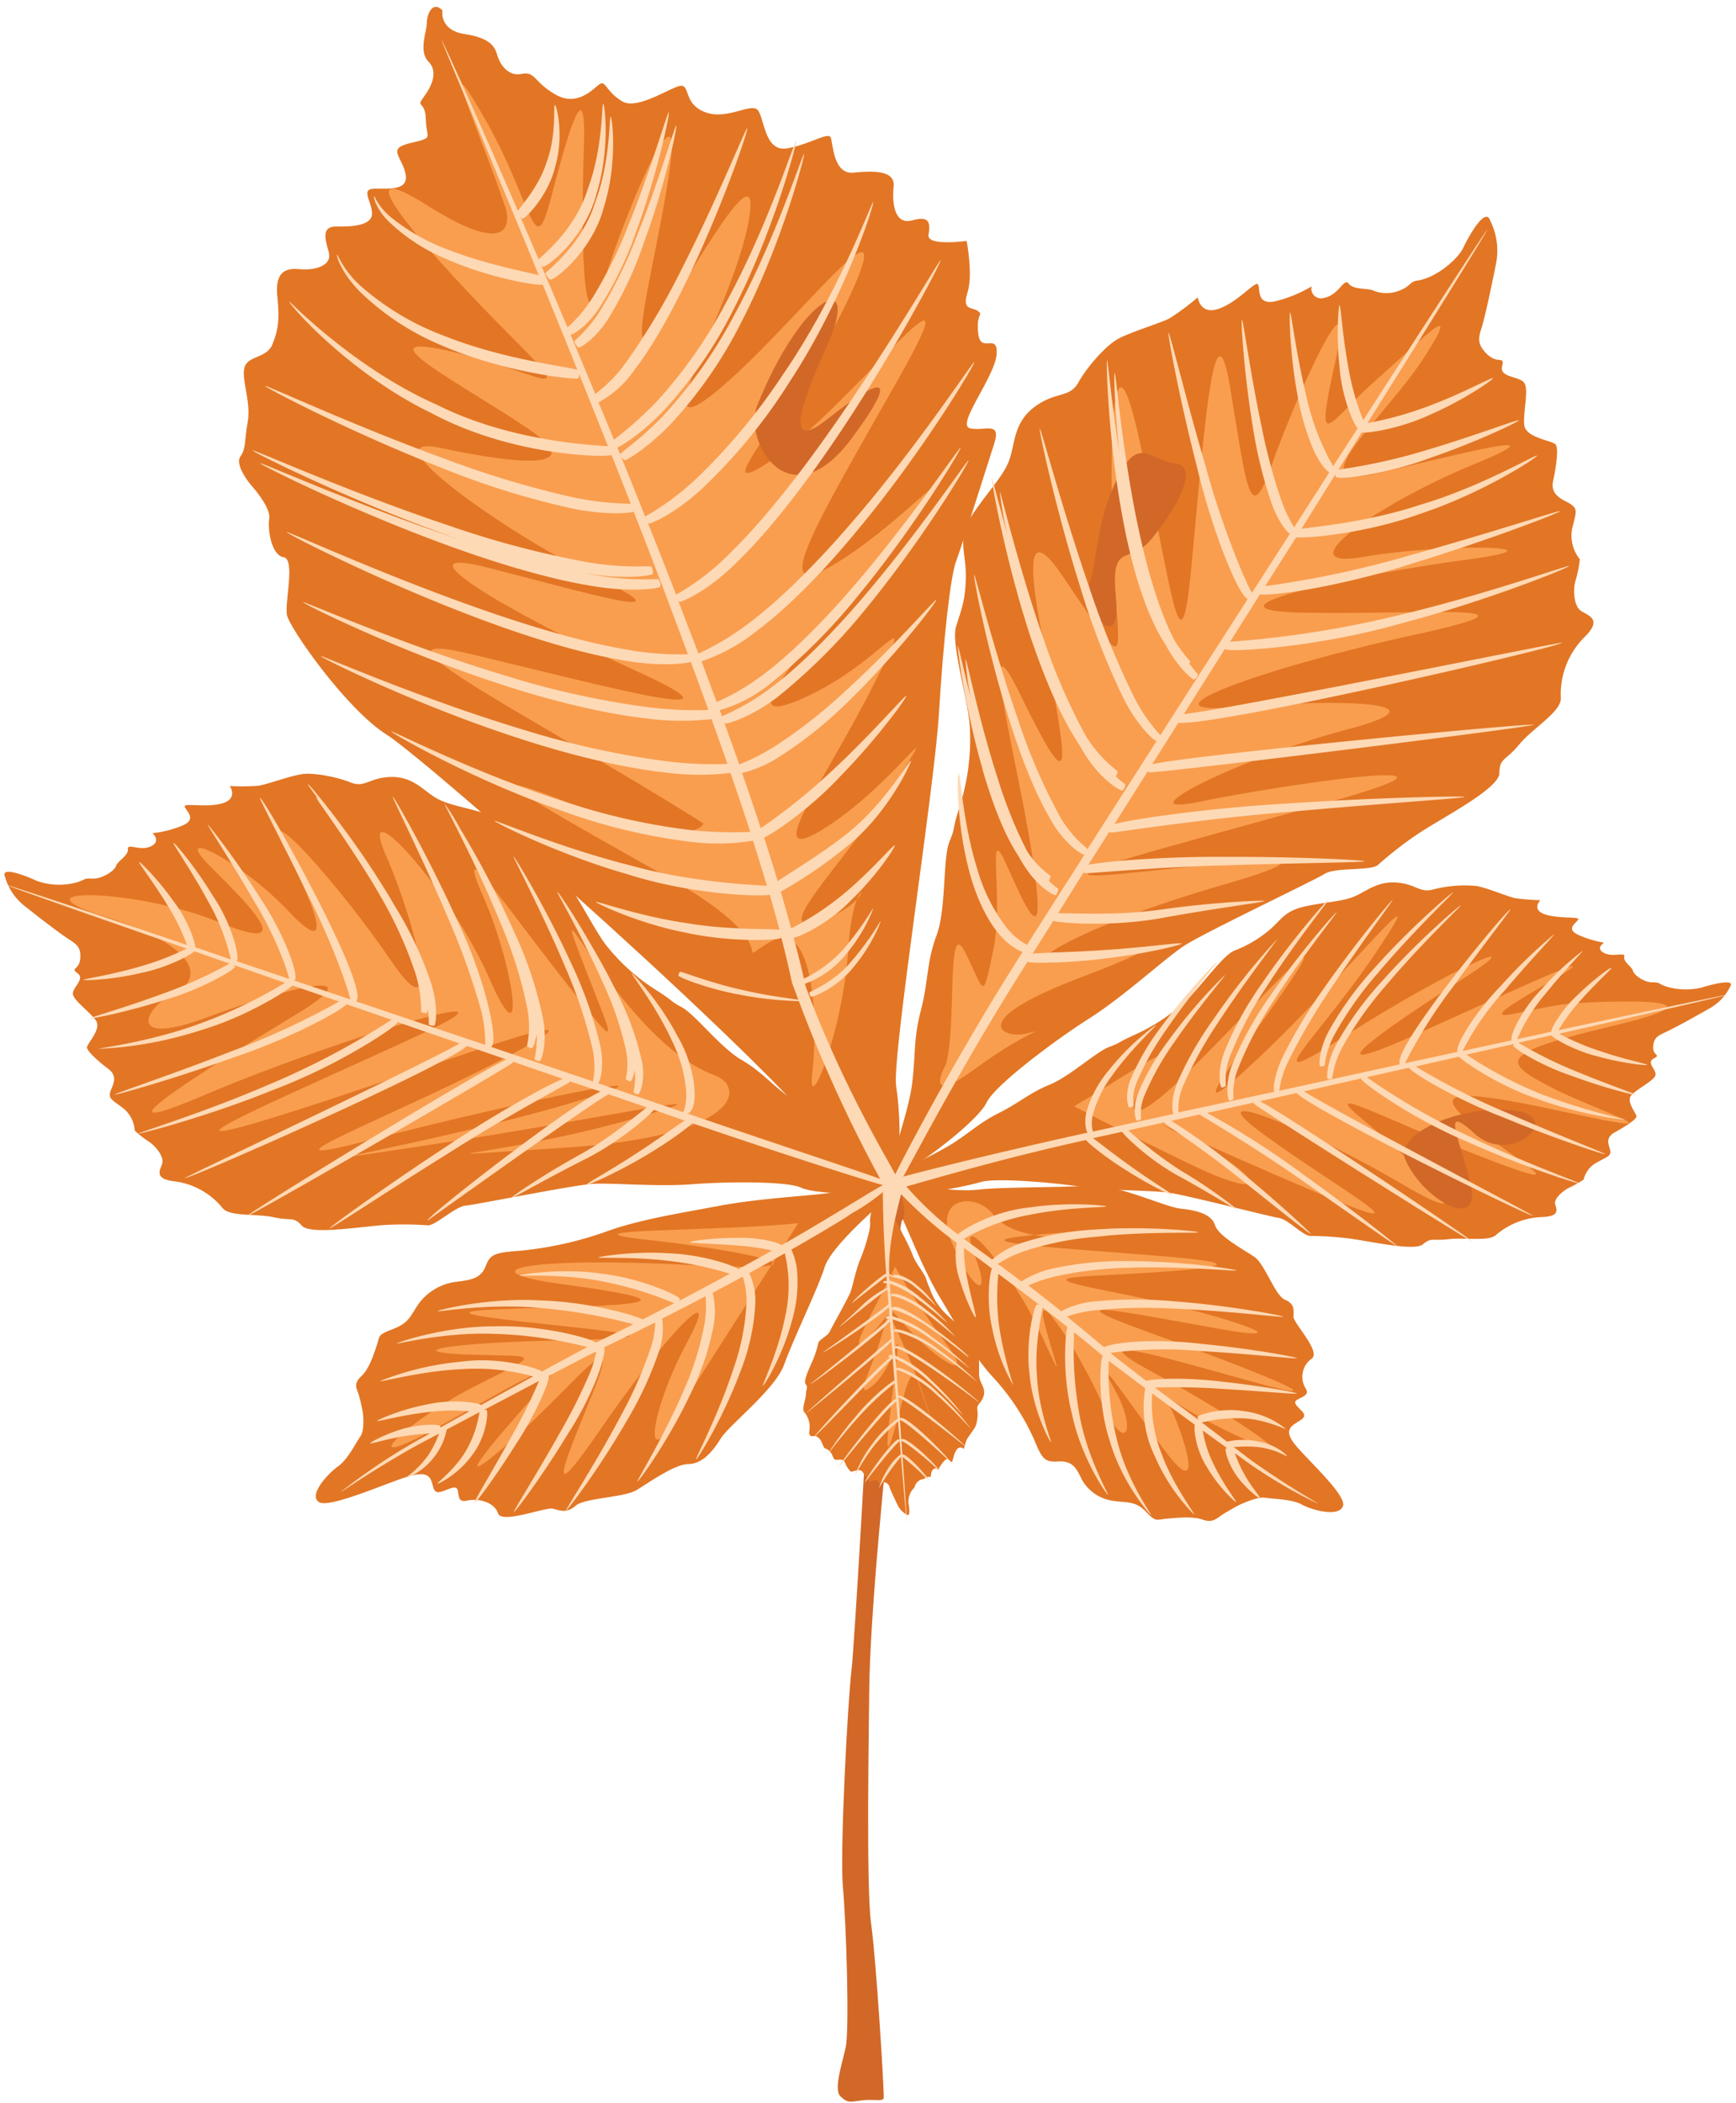 <svg xmlns="http://www.w3.org/2000/svg" viewBox="-0.85 -1.33 336.5 407.45"><title>Depositphotos_2633635_11</title><g data-name="Layer 2"><g data-name="Layer 1"><path d="M334.52 189.81a9.74 9.74 0 0 1-4.24 4.36c-3.29 1.89-6.91 3.84-8.3 4.48s-2.3 1.05-2.39 2.83 1.63 1.48.11 2.27.62 2.24.34 3.24-3.17 2.42-4.56 3.73 1.06 3.77.86 4.35-2.12 1.84-4.22 3-.89 2.73-.83 3.67-.6 1-2.71 2.21a5 5 0 0 0-2.46 3.25 21.48 21.48 0 0 1-2.7 1.53c-1.38.63-2.9 2.1-2.85 3s1.47 2.62-2.58 2.73a14.54 14.54 0 0 0-8.87 3.48c-1.39 1.31-6 .43-9.17.81s-3.33-.41-5 1-10.71-.71-14.57-1.17a64.39 64.39 0 0 0-7.25-.46c-1.37 0-4.34-3.24-6.1-3.49s-18.25-4.52-21.58-4.93-11.31-.34-17.12-1.17-16.39-1.69-19.09-.85-11.36 2.42-13.12 2.16-6.84-.83-6.11-2 10.34-5.34 14.16-7.87 4.89-3.79 8.83-5.79 5.74-3.79 9.62-5.37 9-6.36 11.54-7.31 1.05-.58 4.74-2.26a37.49 37.49 0 0 0 10-6.52c2.78-2.63 7.11-8.77 9.41-9.83a24.09 24.09 0 0 0 6.59-3.79c2.71-2.21 3.12-4 7.52-4.89s7.27-.91 9.57-2 4.42-2.89 8.08-2.54 4.23 2 6.79 1.35a24.46 24.46 0 0 1 8.51-.7c2 .36 5.93 2 7.36 2.34a41.73 41.73 0 0 0 5 .41s-1.79 1.79.82 2.72 6.73.4 6.53 1-2.64 1.79 0 3a20 20 0 0 0 5 1.51s-1.78 1.11 0 2 4.19-.27 3.92.72 1.48 1.94 1.67 2.72 2.06 2.25 3.77 2.25.91.26 2.93.88a13.16 13.16 0 0 0 6.63.13c1.53-.5 6.65-1.87 5.52-.19z" fill="#e27625"/><path d="M288 41.41a13 13 0 0 1 1.11 8.48c-1 5-2.16 10.32-2.76 12.24s-1 3.19 1.09 5.19 3.4.13 2.87 2.34 3.34 1.86 4.28 3.17-.19 5.44 0 8.09 5.64 3.1 6.14 3.91.15 3.87-.53 7 2.44 3.72 3.65 4.69.68 1.67 0 4.8a7.26 7.26 0 0 0 1.53 5.7 23.78 23.78 0 0 1-.81 4.06c-.6 1.92-.31 4.86.89 5.83s4.64 1.5.77 5.25a15.63 15.63 0 0 0-4.54 11.69c.22 2.66-5.43 5.86-8.08 9.08s-3.79 2.54-3.83 5.55-11.46 8.83-15.83 11.78a72 72 0 0 0-7.72 6c-1.42 1.18-8.24.4-10.29 1.7s-23.55 11.48-27.34 14-11.6 9.76-18.34 14.04-18.26 12.93-19.86 16.25-10.26 9.8-12.31 11.1-5.65 5.84-6.39 3.88 3.56-12.63 4.27-18.77.23-8.45 1.7-14.13 1.06-9.21 3-14.38 1.19-14.94 2.51-18.19.34-1.57 1.93-6.68a42.6 42.6 0 0 0 2-16c-.45-5.31-3.64-15.79-2.65-19s1.91-5.17 1.9-10-1.83-7.15 1.48-12 6.08-7.49 7.08-10.68.85-7.07 4.9-10 6.65-1.59 8.35-4.62 5.19-7 7.56-8.37 8.33-3.12 10.13-4.07a47.34 47.34 0 0 0 5.47-4.07s.41 3.52 4.12 2.2 7.07-5.47 7.55-4.7-.43 4.29 3.66 3.19a25.62 25.62 0 0 0 6.73-2.81 1.88 1.88 0 0 0 2.46 2.22c2.88-.56 3.81-4 4.75-2.73s3.82.76 5 1.43a7 7 0 0 0 6.46-1c1.68-1.57 1.22-.54 4-1.67s5.85-3.84 6.77-5.82 4.26-7.99 5.17-5.17z" fill="#e27625"/><path d="M.12 168.53a11 11 0 0 0 4 5.82c3.32 2.66 7 5.41 8.42 6.33s2.37 1.52 2.16 3.75-2 1.7-.5 2.82-1.06 2.74-.92 4 3.1 3.3 4.41 5.06-1.81 4.61-1.68 5.35 2 2.48 4.16 4.12.52 3.48.3 4.65.49 1.36 2.62 3a5.94 5.94 0 0 1 2.17 4.28 21.85 21.85 0 0 0 2.74 2.15c1.42.91 2.86 2.88 2.64 4.05s-2.06 3.14 2.4 3.64a14.31 14.31 0 0 1 9.22 5.13c1.32 1.76 6.58 1.08 10 1.83s3.75-.21 5.42 1.64 12 .07 16.29-.16a63.17 63.17 0 0 1 8.09.08c1.52.06 5.34-3.65 7.33-3.82s20.93-4 24.68-4.22 12.55.59 19.11.08 18.4-.64 21.23.65 11.74 1.25 13.74 1.08 4.57-.35 4-1.92-7-4.88-10.79-8.37-4.77-5.16-8.79-8-5.7-5.24-9.72-7.56-8.92-8.75-11.52-10.16-1.06-.82-4.85-3.25a38.39 38.39 0 0 1-10-9c-2.63-3.53-6.38-11.58-8.75-13.1a24.21 24.21 0 0 1-6.64-5.32c-2.62-3-2.77-5.33-7.48-6.78s-7.88-1.78-10.25-3.3-4.39-4-8.5-3.88-5 2.16-7.72 1.07-7.06-1.91-9.29-1.64-6.89 2-8.53 2.26a41.46 41.46 0 0 1-5.63.06s1.68 2.39-1.36 3.33-7.5-.1-7.38.64 2.61 2.47-.53 3.73a21.18 21.18 0 0 1-5.72 1.44s1.78 1.54-.31 2.55-4.58-.71-4.45.55-2 2.28-2.3 3.25-2.76 2.56-4.64 2.45-1.05.24-3.39.84a13 13 0 0 1-7.39-.42c-1.65-.8-7.07-2.98-6.1-.78z" fill="#e27625"/><path d="M84.91.68s-.71 3.84 4.35 4.6 5.86 2.56 6.28 4.09 2 4.2 4.71 3.62 2.36 1.65 6.67 4.05 7.34-1.35 8.49-2.09 1.19 1.45 4.32 3.34 10-3.19 11.58-3 .45 3.72 4.74 5.19 8.88-2.13 10.08-.37 1.3 8 5.56 7.31 8.08-3.31 8.5-2.09.51 7.17 4.38 6.79 8.13-.48 7.8 2.69.13 7.52 3.61 6.55 3.5.6 3.15 2.83 7.39 1.16 7.39 1.16 1.28 6.47.17 10 .82 2.74 2 3.57-.38.35.08 4.39 3.87-.38 3.56 4-7.9 13.65-5.18 14.33 6.18-1.55 4.71 3-6.25 19.77-7.36 22.71-2.45 14.74-3.35 29.59-9.17 66.66-8.29 72.22 1.33 17.33-1.75 19.21-7.51-2.69-9.89-6.4c-9.09-14.18-79.29-76.06-87.12-80.97s-18.9-20.74-19.34-23.21 1.69-10.77-.64-11.16-3.13-5.27-2.78-7.51-3.6-6.55-3.6-6.55-3.17-3.77-2-5.45.73-2.9 1.43-6.74-1.34-8.4-.6-10.62 4.24-1.67 5.35-4.3 1.47-4.86 1-9.21 1.06-5.76 4.17-5.44 6.58-.65 5.76-3.39-1.25-4.9 1.47-4.86 7-.06 6.94-2.57-2.41-4.79.69-4.78 6.6.29 5.76-3.08-3.57-4.67 1.06-5.76 3-.79 2.92-4.55-2-2.21-.48-4.25 3-4.94 1-6.95-.31-5.92-.33-7.48 1.06-4.47 3.03-2.46z" fill="#e27625"/><path d="M170.24 231.59S160.3 240 159 244.16s-6.11 14-7.84 18.85-10.6 11.62-12.33 14.4-3.69 4.88-6.32 4.92-7.44 3.49-9.92 5-10.07 1.51-11.87 3.06-3 .9-4.43.57-9.92 3-10.6.91-3.61-3-6.09-2.46-.9-2.75-2.48-2.53-3.38 1.77-3.91.16-.45-3.39-4.13-2.54-16 6.56-18.11 5.18 1.81-5.58 3.69-6.9 3.46-4.56 4.36-5.84.45-4.67.45-4.67-.45-2.38-.83-3.53-1-2 .53-3.43 2.33-4 3-5.94 0-2 3.23-3.24 3.38-2.78 5-5a10.63 10.63 0 0 1 7.22-4.13c2.85-.35 4.73-.66 5.64-2.95s1.43-2.7 6.91-3.08a69.9 69.9 0 0 0 16.31-3.63c6.41-2.38 14.74-3.67 21.8-5 9.32-1.79 20.3-2 24.28-3s9.78-1.4 7.68 2.25z" fill="#e27625"/><path d="M175.52 228.15s8.64 1.55 13.26 1 16-.37 21.41-.78 14.58 4.13 17.87 4.47 5.94 1.12 6.61 3.21 5.4 4.65 7.55 6.07 4 7.49 6 8.35 1.65 2.07 1.66 3.33 5.46 6.82 3.48 8.13a4.29 4.29 0 0 0-1.09 5.79c1.1 1.8-2.64 1.75-2 2.93s2.64 2 1.11 3.06-3.41 1.63-1.64 4.25 10.64 10.35 9.71 12.55-6.21.64-8-.37-5.56-1.06-7.1-1.3-4.95 1.38-4.95 1.38-2.36 1.25-3.46 2-1.81 1.52-3.68.86-4.68-.38-6.88-.19-2.09.75-4.13-1.37-3.69-1.67-6.39-2.09a8.14 8.14 0 0 1-6.06-4.21c-1-2.15-1.82-3.54-4.41-3.41s-3.14-.13-4.85-4.38a44.73 44.73 0 0 0-7.67-11.68c-4-4.24-7.34-10.42-10.43-15.55-4.09-6.78-6.95-15.48-8.88-18.31s-1.33-4.06 2.96-3.74z" fill="#e27625"/><path d="M170.19 235s-2 20.74-2.35 27.3-3 54.66-3.66 60.14-2.28 34.69-1.63 42 1.27 27.49.52 30.9-2.37 8.2-1 9.49 1.73 1.1 4.05.78 4.16.29 4.32-.44-1.44-26.8-2.44-33.86-.39-39.78-.37-44.37c.06-15.84 3.69-49.79 3.94-52.45.64-6.75 1.36-38.18 2.5-39.49s-.75-8.28-2.31-7.56-1.47 2.03-1.57 7.56z" fill="#d16828"/><path d="M189.13 266.07c-.33-.92-.14-2-.21-3.7s-.93-2-1.8-3.1a8 8 0 0 1-1.33-2.69c-.33-.92-3-2.91-4-4.11a12.89 12.89 0 0 1-2.4-4.14 18.56 18.56 0 0 1-.73-1.91c-.27-1-2.19-3.21-2.66-4.75a40.18 40.18 0 0 0-1.87-3.92 25.18 25.18 0 0 0-2.13-3.65c-.93-1.58-1.54-4-2.07-4.35s-.86.49-1.12 1.13-1.18 3.59-1 4.64-1 5-1.89 7.08-1.44 5.11-1.89 6.33-3.81 7.13-4.07 7.77-2 1.56-2.18 2.07a19.58 19.58 0 0 1-.78 2.68c-.52 1.41-2.23 4.65-1.7 5.37s.13.75.07 1.94-.85 2.88-.32 3.48a4.53 4.53 0 0 1 1 3.52c-.26 1.52.67 1.09 1.13 1.13s1.06.69 1.26 1.25a7.15 7.15 0 0 0 .53 1.1 2.31 2.31 0 0 1 1.39 1.12c.4.86.4 1.11.86 1.14s1.32-.32 1.72.53a4.77 4.77 0 0 0 1.13 1.76c.26.11 1.65-.66 2.18-.06s1 1.77 1.46 1.93 1.33-.55 1.6.07.25 0 1.11.1a1.27 1.27 0 0 1 1.19 1.06c.2.55.87 2 1.53 3.37a4.09 4.09 0 0 0 1.79 1.85c.73.53.46-1.47.32-2.09a4 4 0 0 1 .59-2.48c.46-.72.53-.41.66-1a2 2 0 0 1 1.39-1.27c.4 0 1-.62 1.45-.46s.06-.82.66-1.42a.58.58 0 0 1 1 .13 6.9 6.9 0 0 1 1.12-1.76c.79-.92 1.19.06 1.46.17s.33-1.46 1-2.38a.85.85 0 0 1 1.39-.14 12.83 12.83 0 0 1 .59-1.86c.26-.52 1.38-1.9 1.71-2.61a7.17 7.17 0 0 0 .32-3.22c-.14-1 .72-1.11 1.18-2.46s-.31-2.26-.64-3.19z" fill="#e27625"/><path d="M97.17 39c-4.32-13-14-34.57-4.32-17.82s9.72 28.63 13 16.2 7-25.93 6.48-10.26-.54 40.51 3.78 26.47 15.12-39.43 13-23.22-8.64 38.89-3.78 32.95 22.15-38.89 18.9-21.61-21.06 44.83-6.48 33 36.19-41 26.47-19.45S133.9 97.91 149 87.65 189.53 43.36 173.33 72s-25.93 44.29-11.88 35.65 27-24.85 12.42-5.94-35.65 39.43-19.44 32.41 23.23-21.07 14-2.7-22.69 36.19-9.18 27.55 23.23-24.31 13.5-8.64-25.93 30.79-14 26.47 5.94-11.34 4.86 5.4-8.1 33.49-7 24.31.54-30.25-8.1-25.39 4.86 1.62-18.91-11.88-43.7-24.24-19.7-14.83 25.6 3.79 25.6 3.79c-31.31-19.79-69.66-38.69-44.81-32.75s56.71 14.55 31.87 3.25-47.56-24.85-28.63-20 39.78 11 21.24 2-45.55-28.46-30.42-25.21 28.63 4.32 16.74-3.78S68.54 62.8 85.83 66.58s26.47 11.34 12.42-2.7S63.14 26.61 82 38.49s15.17.51 15.17.51z" fill="#f99e4f"/><path d="M182.51 204.86c2.16-7.56 0-29.17 3.78-21.6s3.24 9.72 5.4-.54-1.62-25.93 2.7-16.2 7.64 16.44 4.9-1.77-11.38-50.08-2.2-31.18 8.64 13.5 7 3.24-10.26-43.21 1.08-26.47 11.34 17.82 10.26 4.32-2.16-60.49 4.32-31.87 8.1 48.61 10.26 26.47 4.32-55.09 7.56-35.65 3.78 27.55 8.1 15.12 16.74-40 12.42-20.53-1.62 12.42 7.56 4.32 17.28-16.74 9.72-4.86-25.37 26.47-9.14 22.69 36.77-9.19 18.37-1.62-36.73 20.53-21.07 17.82 40.51-2.16 20 .54-54 9.72-32.41 10.26 51.85-2.16 22.14 4.32-54.55 15.66-34.57 14 42.13-1.08 21.61 4.32S216 157.27 231.67 154s60-9.72 25.39 0-58.87 15.65-41.06 14 48.07-5.94 20 2.16-42.14 16.84-30.26 14.71 25.39-5.4 2.7 3.24-14.58 11.88-10.26 10.8 0-.54-10.26 7-5.41-1.05-5.41-1.05z" fill="#f99e4f"/><path d="M207.36 213c9.18-5.4 21.61-14 16.21-8.1s-8.86 16 5.83 1.52 28.74-30.69 19.56-17.18-23.24 30.76-6 14.54 35.11-38.89 23.23-21.07-25.15 28.74-6.09 16.53 37.71-20.68 22.71-11-30.66 20.44-10.14 11.26 42.13-19.44 25.39-9.72-2.7 3.78 6.48 3.24 30.25-1.08 7.56 4.32-21.85 7-12.54 11.86 27.67 10.29 2.82 4.88-25.09-3.36-16.6 3.45 19.84 12.75.39 5.19-31.87-14.58-22.69-7 25.93 23.23 7.56 12.42-41.05-20-27-9.72 34.62 21.58 10.31 11.28S216 212.42 230 219.44s16.37 12.75-.19 4.76-22.45-11.2-22.45-11.2z" fill="#f99e4f"/><path d="M137.68 207c-17.59-6.4-32.71-40.53-26.08-23.24s8.8 20-3.09 4.87-21.61-29.71-15.66-16.2 8.64 32.95 1.08 15.66-25.93-37.27-20-23.77S85.29 200 75 184.87s-26.47-32.95-20.52-21.6 9.72 21.61.54 11.88-23.23-16.74-15.12-8.64 17.28 17.28 1.62 10.8-41-7-22.14-1.08S38.44 188.51 33 191s-10.13 10.86 6.24 4.79 32.58-9.85 17.45-.67-43.24 26.48-17.85 15.68 65.35-22.69 42.16-11.89-56.71 24.85-28.63 16.2 69.12-24.61 46.72-12.57-54.82 23.91-27.81 16.89 65.9-15.12 38.35-7-63.2 13.5-27.55 8.1 63.74-11.88 38.89-4.86-48.07 7.56-13 5.4 35.65-11.89 29.71-14.07z" fill="#f99e4f"/><path d="M153.88 235.64c-14.58 1.62-48.61 1.08-29.17 3.24s39.43 6.48 8.1 4.86-44.29 1.08-24.31 3.78 18.9 3.78 2.16 4.32-28.66.6-13.76 2.46 38.62 3.48 12.69 4-32.29 2.39-19.38 2.82 14.52-.66 1.56 5.83-24.31 17-10.26 9.57 31.33-18.75 22.15-8.49-18.36 21.06-5.94 10.26 22.15-24.31 16.74-10.8-10.8 25.39 1.08 8.1 24.31-30.79 16.74-16.74-9.18 28.63.54 9.72z" fill="#f99e4f"/><path d="M191.69 234c6.84 9.12 39.71 1.38 21.21 2.85s-27.69 2-8.24 3.63 42.13 2.7 23.23 4.32-31.87.54-12.42 4.32 38.35 10.26 20 7-33.49-6.48-14 .54 40 15.12 20.52 9.72-34.16-9.76-19-1.64 33 20.17 15.71 12-14.56-10.89-11.32-2.25 3.17 12.89-2.73 4.83-14.55-20.49-9.65-11.85 2.16 13-2.16 3.24-13-23.22-11.34-16.2 4.86 14.58-.54 2.7-16.75-25.39-13-15.66-.54 7-4.32-2.16 4.81-9.69 8.05-5.39z" fill="#f99e4f"/><path d="M172.64 244.08c-3.63 7.77-10.11 18.57-5.25 13.71s4.32-6.48 2.7-.54-5.94 13.5-1.62 9.72 5.4-13.5 4.32-3.78-2.7 20.53-.54 13.5 3.24-14.58 4.86-10.26 5.94 17.82 1.62 4.32-11.26-23.49-4.55-15.8 14.12 11.67 8.53 4.28a165 165 0 0 1-10.07-15.15z" fill="#f99e4f"/><path d="M216.51 89.91c-4.94 8.9-4.35 15.84-6.05 21.33s6.08 14.74 5 3.41 2.46-6.39 6.69-11.33 9.85-14.11 4.94-14.82-7.09-4.93-10.58 1.41z" fill="#d16828"/><path d="M145.94 77.21c8.81-22 20.46-26.81 13.41-11.29S153 85 159.35 80s16.93-12.7 4.94 3.53-21.17.74-18.35-6.32z" fill="#d16828"/><path d="M271.54 223.28c3.39 7.92 14.82 14.11 12.7 4.94s-6.06-16.13.85-9.83 17.68-3.47 7.36-4.58-23.02 4.53-20.91 9.47z" fill="#d16828"/><path d="M125.67 109.88a1.75 1.75 0 0 0-.31-1.44c-.12-.21-5.08.44-12.57-.89a182.21 182.21 0 0 1-26.85-7.13C66.71 94 48.19 85.66 48.09 85.92S65.84 95.1 84.87 102q1.78.64 3.56 1.26l-1-.34c-19.23-6.44-37.75-14.75-37.85-14.5s17.75 9.19 36.78 16.07c9.5 3.45 19.3 6.35 27 7.61 7.73 1.41 13.34.61 13.76.27a1.75 1.75 0 0 0-.31-1.44c-.12-.21-5.08.44-12.57-.89l-1.48-.29c7.3 1.25 12.5.46 12.91.13zm-37.2-6.61l2.72.91z" fill="#fed9b5"/><path d="M280.82 171.55c-.12-.12-8.13 6.67-15.22 14.64a63.86 63.86 0 0 0-8.71 11.94c-2.07 3.65-2.11 6.84-1.88 7.08a1.21 1.21 0 0 0 .88-.09 17.62 17.62 0 0 1 2-6.13 69.6 69.6 0 0 1 8.4-11.87c6.85-8.12 14.65-15.45 14.53-15.57z" fill="#fed9b5"/><path d="M198.27 163.64a84.58 84.58 0 0 1-5.53-13.55c-3.83-11.68-6.19-23.79-6.44-23.74a49.4 49.4 0 0 0 1.06 7.69c-1.51-5.94-2.41-10.23-2.56-10.2s1.39 12 4.81 23.86v.08c1.71 5.91 3.88 11.78 6.43 15.92.17.28.34.54.52.8.32.6.65 1.17 1 1.71 2.55 4.14 5.87 6.07 6.26 5.88a2.22 2.22 0 0 0 .45-1.23 17.2 17.2 0 0 1-1.81-1.53 2.2 2.2 0 0 0 .31-1 17.22 17.22 0 0 1-4.5-4.69z" fill="#fed9b5"/><path d="M222.76 119.38a26.78 26.78 0 0 0 2.28 4.11c2.36 4.49 5.19 6.83 5.57 6.85a1.78 1.78 0 0 0 .77-1c-.59-.67-1.15-1.37-1.69-2.08a1.77 1.77 0 0 0 .19-.43 33.5 33.5 0 0 1-2.84-3.69c-.3-.55-.59-1.09-.86-1.66-2.48-5.14-4.67-12.55-6.28-20.07-3.25-15.07-4.43-30.49-4.67-30.46s0 6.52.86 15.27c-1.54-10-2.19-17.8-2.36-17.78s.17 15.23 3 30.41c1.37 7.53 3.43 15.09 6.03 20.53z" fill="#fed9b5"/><path d="M225.15 198.25c4.68-6.86 10.12-13.17 10-13.28s-5.85 5.77-10.79 12.47a47 47 0 0 0-5.91 10c-1.36 3-.73 5.73-.38 5.82a1.54 1.54 0 0 0 .8-.39 8.65 8.65 0 0 1 .73-4.75 52.53 52.53 0 0 1 5.55-9.87z" fill="#fed9b5"/><path d="M244.49 190.09c5.7-8.89 12.38-17.11 12.24-17.21s-7.08 7.65-13 16.38a64.29 64.29 0 0 0-7.11 12.85c-1.61 3.85-1 7.09-.68 7.25a1.22 1.22 0 0 0 .83-.32 12.77 12.77 0 0 1 1-6.22 70.59 70.59 0 0 1 6.72-12.73z" fill="#fed9b5"/><path d="M207.58 141.74c.23.4.47.78.71 1.14s.52.9.79 1.32c3.12 5.35 7.19 7.75 7.66 7.62a1.76 1.76 0 0 0 .53-1.2q-1-.73-1.83-1.55a1.76 1.76 0 0 0 .33-1 25.1 25.1 0 0 1-6.25-7 115.1 115.1 0 0 1-7.52-17c-5.31-14.79-8.82-30.16-9.06-30.1a63.85 63.85 0 0 0 1.47 8.21c-1.78-6.36-2.84-10.75-3-10.72s2.49 15.32 7.38 30.27c2.5 7.43 5.5 14.82 8.79 20.01z" fill="#fed9b5"/><path d="M181.11 268.63c-3.26-3.36-7.79-5.37-8.17-4.9a.53.53 0 0 0 0 .38c.09-.22 4.38 1.5 7.78 4.8 3.49 3.07 6.57 6.58 6.62 6.53a53.42 53.42 0 0 0-6.23-6.81z" fill="#fed9b5"/><path d="M127.81 79.11c-4.47 4.72-8.29 7.12-8.47 7.59a2 2 0 0 0 .9 1.15c.13.12 4.13-2.11 8.81-6.9a85.19 85.19 0 0 0 13.79-19.85c8.07-15.6 12.37-32.55 12.18-32.57-.35-.13-5.38 16.27-13.62 31.32a92.08 92.08 0 0 1-13.59 19.26z" fill="#fed9b5"/><path d="M104.87 51.62a3.9 3.9 0 0 0 .84 1.19c.34.66 8.27-5.23 10.53-14.16 2.69-8.58 1.57-17.46 1.27-17.37s0 8.65-3 16.59c-2.51 8.29-9.51 13.37-9.64 13.75z" fill="#fed9b5"/><path d="M301.38 198.94c19.17-4.35 32.71-7.47 32.68-7.56s-13.61 2.77-32.82 6.88a35.7 35.7 0 0 1 4.41-5.92c2.8-3.17 6-6 5.85-6.16s-3.55 2.3-6.6 5.31c-2.87 2.61-5 6.15-5.07 7.07l-6.59 1.44a34.11 34.11 0 0 1 5.51-8.83c3.43-4.27 7.3-8.19 7.18-8.3a55.72 55.72 0 0 0-8 7.48c-3.85 3.92-6.33 9.32-5.72 9.87l-9.55 2.06a52 52 0 0 1 8.1-11.66c4.72-5.6 9.81-10.89 9.69-11A101.15 101.15 0 0 0 290 189.75c-5.11 5.21-9 11.87-8.29 12.69h.07l-10.29 2.22a95.1 95.1 0 0 1 9.51-15.07c5.37-7.43 11-14.62 10.92-14.72-.43-.42-23.17 27.09-21.42 30L247.11 210a18.48 18.48 0 0 1 2-6.17 114.51 114.51 0 0 1 7.52-12.9c6-9.12 12.58-17.79 12.44-17.89s-7 8.11-13.22 17A97 97 0 0 0 248 203c-1.82 3.57-2.12 6.64-1.85 7.19l-18.57 4a11.18 11.18 0 0 1 1.15-5.68 76.27 76.27 0 0 1 6.54-11.75c5.38-8.25 11.51-16 11.37-16.07A136.3 136.3 0 0 0 234.47 196a67.28 67.28 0 0 0-6.86 11.84c-1.49 3.2-1.32 6-1 6.65L211 217.9c0-.05.08-.08 0-.05a3.36 3.36 0 0 1-.16-.62 7.22 7.22 0 0 1 .16-2.66 22.41 22.41 0 0 1 3.83-7.68c3.72-5.2 8.59-9.53 8.43-9.68a47.2 47.2 0 0 0-9.23 8.88 21.52 21.52 0 0 0-4.27 8 7.31 7.31 0 0 0-.1 3.26 3.24 3.24 0 0 0 .28.76c-17.63 3.88-32.44 7.6-35.71 8.52 1.92-3.31 11.4-21.67 24.08-41.62.84.34 8 .26 15.09-.64 7.51-.86 14.85-2.62 14.78-2.9s-7.34.79-14.75 1.24c-5.83.43-11.7.5-14.11.71l4-6.35c.67.37 10.8 1.27 20.75-.49 10.13-1.87 20.25-3.14 20.25-3.35s-10.14.23-20.23 1.68c-8.46 1.19-17 .64-19.85.7l5-8 .09.21c.15.21 13.61-1.19 27.2-1.49 13.57-.46 27.13-.56 27.13-.8s-13.32-.9-26.83-.85c-11.52-.1-23.19.82-26.71 1.53l4.08-6.45a2.29 2.29 0 0 0 .14.23c.18.13 17.17-2.62 34.39-4 17.17-1.58 34.36-2.68 34.34-2.92s-17 .1-34 1.25c-14.81.82-29.73 2.9-33.9 4l6.48-10.26a2.41 2.41 0 0 0 .13.24c.39.41 74.66-8.78 74.6-9.21s-65 5.72-73.89 7.63l5.06-8c8.25.53 74.54-14.84 74.36-15.53 0-.24-61.31 12.31-73.3 13.85l8-12.71v.09c.16.7 17.66-.22 34.24-5 16.66-4.36 32.57-10.83 32.46-11.09s-15.94 5.45-32.46 9.39a198.69 198.69 0 0 1-33.26 5.28l5.78-9.18c2.78.38 16.57-1.73 29.58-6 14.55-4.41 28.68-9.87 28.59-10.11s-14.21 4.45-28.69 8.43a193.4 193.4 0 0 1-28.46 6.09l6-9.46c2.21.22 13.69-.75 24.38-4.67 12-4 22.51-10.88 22.3-11.16s-10.74 6-22.53 9.5c-9.44 3.15-19.35 4.2-23.11 4.66L258 90.57a4 4 0 0 0 .08.47c.14.71 9.7-.4 18.41-3.7 8.8-3 17.17-7 17.06-7.24s-8.59 3-17.35 5.61a111.62 111.62 0 0 1-17.61 3.94l4.51-7.2c1.28.2 7.71-.8 13.44-3.52 6.44-2.8 12.17-6.77 12-7s-6.09 3.06-12.48 5.41a67.7 67.7 0 0 1-11.85 3.3c13.69-21.84 23.32-37.33 23.19-37.4s-10.06 15.19-24 36.83a49 49 0 0 1-2.9-10.27c-1.11-5.91-1.45-12-1.69-12s-.66 6 0 12.06c.39 5.39 2.52 10.67 3.49 11.8L257.56 89a48.68 48.68 0 0 1-5.34-14.22c-1.85-7.7-2.79-15.62-3-15.59s-.07 7.88 1.38 15.74a48.58 48.58 0 0 0 3.07 10.71c1.22 2.83 2.82 4.49 3.15 4.55L250 100.84a28.24 28.24 0 0 1-2.59-5.55 110.12 110.12 0 0 1-3.71-13.93c-2.18-10.31-3.58-20.78-3.82-20.75s.4 10.39 2.12 20.81a86.61 86.61 0 0 0 3.46 14.27c1.3 3.9 3.29 6.31 3.68 6.33l.12-.07-7.44 11.57c-1.19-1.91-5.86-12.91-9-24.59-3.76-12.84-6.92-25.85-7.16-25.79s2.15 13 5.49 25.91c3 12.66 8.09 25.11 9.86 25.66-5.57 8.67-11.29 17.58-16.93 26.38a31.91 31.91 0 0 1-5.47-8.11 166.71 166.71 0 0 1-8.31-20.49c-5.27-15.25-9.37-30.87-9.61-30.8s3.07 15.6 7.92 30.94a142.34 142.34 0 0 0 8.09 20.85c2.61 5.45 5.92 8.59 6.65 8.75-4.61 7.19-9.15 14.29-13.52 21.13a.63.63 0 0 1 .06-.32 21.23 21.23 0 0 1-5.6-6.75 111.82 111.82 0 0 1-7.83-18.29c-4.82-13.8-8.25-28-8.49-28s2.41 14.23 6.82 28.16c2.2 7 4.86 13.86 7.73 18.8 2.53 4.76 6 7.2 6.83 7.32-3.91 6.12-7.67 12-11.19 17.54v-.15a8.1 8.1 0 0 1-.87-.5 13.88 13.88 0 0 1-3-2.74 33.59 33.59 0 0 1-5.69-11.33c-2.83-9-3.29-18.61-3.61-18.57s-.48 9.46 2 18.8c1.19 4.65 3.22 9.2 5.68 12.14a13.13 13.13 0 0 0 3.58 3.12 5.35 5.35 0 0 0 1.12.49c-13.27 20.84-23.29 40.19-24.69 43.12-1.15-2.35-10.35-17.36-17.37-36.42l-.12-.53a18.21 18.21 0 0 0 8.07-5.85c3.34-3.93 5.27-8.69 5.1-8.75a57.41 57.41 0 0 1-5.81 8 24.23 24.23 0 0 1-7.58 5.62c-.58-2.55-1.24-5.2-2-7.92 1.58-.29 7.11-3 11.21-7.33 4.94-4.73 8.65-10.4 8.4-10.57s-4.49 4.87-9.53 9.09a54.56 54.56 0 0 1-10.55 7q-.95-3.49-2-7.13a87.9 87.9 0 0 0 14.29-10c7.22-6.48 11.13-15.33 10.94-15.35-.31-.22-4.87 8-12 13.81-5.11 4.12-11 7.57-13.83 9.52q-1.25-4.15-2.65-8.44c2.38-1.12 9.38-6 15-12.11 7-7.14 12.81-15.18 12.57-15.35s-6.56 7.2-13.7 13.87a120.1 120.1 0 0 1-14.5 11.77q-1.73-5.26-3.63-10.7a23.84 23.84 0 0 0 7-3 80.31 80.31 0 0 0 13.89-11.16c9.27-9 17-19.21 16.76-19.38s-8.43 9.35-17.8 17.82a98.83 98.83 0 0 1-13.69 10.68 41.85 41.85 0 0 1-6.7 3.39c-.95-2.69-1.93-5.42-2.93-8.15a2 2 0 0 0 .14.19c.11.22 4.8-1 10.15-5.06A114 114 0 0 0 167 116.6c11.17-13.6 20.13-28.6 19.87-28.71s-9.72 14.11-21 27.19c-5.63 6.52-11.75 12.68-17 16.62a45.87 45.87 0 0 1-9.68 5.7 2 2 0 0 0 0 .27l-.52-1.42a27.59 27.59 0 0 0 9.63-5 112.73 112.73 0 0 0 17.14-17.12c11.18-13.55 20.14-28.57 19.89-28.7s-9.72 14.1-21 27.14c-5.63 6.52-11.75 12.68-17 16.62a45.87 45.87 0 0 1-9.26 5.5c-1-2.63-1.94-5.26-2.94-7.9a35 35 0 0 0 10.85-6c6.1-4.55 13.11-11.76 19.43-19.46C178.14 86.06 188.27 69 188 68.83s-10.87 16.19-23.69 31c-6.38 7.43-13.33 14.44-19.23 19a53.93 53.93 0 0 1-10.53 6.47q-2-5.14-3.94-10.28l.2.22c.18.25 5.5-1.94 11.16-7.64 5.78-5.54 12.3-13.86 18.22-22.51 11.88-17.31 21.55-35.86 21.29-36S171 66.79 159 83.61c-6 8.42-12.51 16.54-18.12 22a47.76 47.76 0 0 1-10.67 8.27l-.1-.26q-2.69-6.91-5.43-13.76l.19.21c.19.25 5-1.75 10.43-6.79a106.07 106.07 0 0 0 16.9-20.63c10.71-16.24 16.54-34.8 16.22-34.84s-6.71 17.76-17.51 33.43a117.69 117.69 0 0 1-16.71 20.09 51.7 51.7 0 0 1-10 7.41c-1.8-4.52-3.59-9-5.39-13.39.33 0 4.23-2.24 8.78-6.9a85.19 85.19 0 0 0 13.75-19.85c8-15.6 12.34-32.55 12.15-32.6-.35-.13-5.38 16.27-13.62 31.32a92 92 0 0 1-13.56 19.29 75.69 75.69 0 0 1-8.15 7.25c-1-2.44-2-4.86-3-7.24a20 20 0 0 0 7.07-6.43c3.59-4.65 7.31-11.41 10.59-18.32C139.44 38 144.31 23.6 144 23.51s-5.82 13.8-12.68 27.21a131.91 131.91 0 0 1-10.59 17.83 27.72 27.72 0 0 1-6.2 6.45q-2.47-6-4.85-11.63l.09.11c.17.23 3.19-1.49 5.69-5.38a69.79 69.79 0 0 0 7.11-14.85c4.08-11.17 6.48-22.75 6.21-22.81s-3.44 11.09-7.83 21.88a86 86 0 0 1-7.12 14.31 27.08 27.08 0 0 1-4.68 5.47q-2.63-6.26-5.11-12.05c.07.08.14.17.22.25.34.66 8.27-5.23 10.53-14.16 2.69-8.58 1.57-17.46 1.27-17.37s0 8.65-3 16.59c-2.34 7.61-8.42 12.5-9.5 13.55-1.2-2.81-2.37-5.53-3.5-8.13l.3.25c.28.34 5-4.13 6.44-10.19 1.73-6 .21-12-.11-11.83s.39 5.85-1.61 11.15c-1.46 4.59-4.7 8.09-5.54 9.37C90.89 19.54 84.87 6.4 84.76 6.47S92.67 25.39 103.59 52c-2.61-.71-10.09-2.08-17.14-4.79a39.67 39.67 0 0 1-11.12-6.13 12 12 0 0 1-3.61-4.39c-.31 0 .31 2.52 2.89 5a35.79 35.79 0 0 0 10.92 7.1c8.74 3.89 18.32 5.35 18.81 5 2.15 5.25 4.4 10.78 6.72 16.53-1.93-.63-14.33-2-25.82-6.58a52 52 0 0 1-15.7-9.25 19.07 19.07 0 0 1-5-6.49c-.34 0 .71 3.45 4.29 7.1a50.47 50.47 0 0 0 15.41 10.27c12.53 5.52 26.37 6.92 27 6.61a2.08 2.08 0 0 0 .16-.85c1.84 4.56 3.71 9.24 5.61 14-3.87-.29-19.25-1.08-33.09-8C67.72 70 55.28 57 55.27 57.11c-.41.21 11.29 13.74 27.44 21.56 14.87 8 32.24 8.68 35 8.18q1.84 4.66 3.7 9.41A57.74 57.74 0 0 1 110.12 95a186.38 186.38 0 0 1-24.72-7.43c-17.69-6.42-34.76-14.38-34.87-14.13s16.31 8.84 33.79 15.7A159.94 159.94 0 0 0 109.2 97c7.08 1.58 12.32 1.11 12.76.78 2 5 3.94 10.13 5.89 15.24q2.34 6.21 4.64 12.4a57.61 57.61 0 0 1-12.42-1c-7.56-1.29-17.45-4.16-27.14-7.54-19.42-6.74-38.11-15.38-38.21-15.12s17.9 9.5 37.11 16.7c9.59 3.61 19.5 6.65 27.33 8 7.57 1.47 13.15.78 13.89.42q1.74 4.69 3.42 9.34a73.39 73.39 0 0 1-11.32-.49 165.54 165.54 0 0 1-28-6.15c-20-6-39.17-14.49-39.26-14.24s18.35 9.43 38.22 15.86c9.91 3.26 20.17 5.75 28.2 6.64a51.66 51.66 0 0 0 12.76.15q1.58 4.37 3.08 8.68a74 74 0 0 1-11.56-.48 165.73 165.73 0 0 1-28-6.15c-20-6-39.17-14.49-39.26-14.25s18.35 9.43 38.22 15.86c9.91 3.26 20.17 5.75 28.2 6.64a51 51 0 0 0 13 .13q2 5.79 3.83 11.42a80.22 80.22 0 0 1-10.89-.28 122.71 122.71 0 0 1-24.59-5.41c-17.58-5.52-34-14-34.12-13.78s15.65 9.37 33.11 15.39a111.65 111.65 0 0 0 24.91 6 42.43 42.43 0 0 0 12.11-.21q1.42 4.44 2.69 8.74c-3.86-.24-15.19-.82-26.25-3.9C108 163 95.1 157.48 95 157.7s12.26 6.49 25.77 10.34c11.62 3.71 24.07 4.4 27.6 4q1 3.45 1.87 6.78c-1.23-.29-9.61.13-17.93-1.3-9-1.27-17.58-4.33-17.66-4.12s8.09 4.13 17.11 5.9c9 2 18.41 1.57 18.77 1.06a2.13 2.13 0 0 0 0-.33c.8 3.08 1.51 6.09 2.13 9q.62 1.69 1.23 3.32c-2-.29-6.49-.85-10.94-1.91-6-1.31-11.68-3.57-12-3.51a1.67 1.67 0 0 0-.3.74c-.06.33 5.8 2.62 11.94 3.72a67.08 67.08 0 0 0 11.41 1.23 270.44 270.44 0 0 0 15.76 34.46c-3.21-1.22-18.19-6.13-37.3-12.65 2.37-1 1.49-9.11-1.85-14.78a54 54 0 0 0-9-12.47c-.25.14 4.66 6.26 7.81 13.17a26.79 26.79 0 0 1 2.74 9.77 9.6 9.6 0 0 1-.29 3.21 4.75 4.75 0 0 1-.26.75v.07l-16.53-5.62c.47-.33 1.34-3.71.25-8a79.92 79.92 0 0 0-5.51-15.33c-4.88-10.71-11-20.71-11.14-20.62s5.42 10.52 10 21.37a91.12 91.12 0 0 1 5.15 15.19 15.84 15.84 0 0 1 .26 7l.13.09-19.9-6.74c1.68-.9-1.28-14-7.05-25.58-5.38-11.81-11.8-23-12-22.91s5.7 11.68 10.78 23.66a136.44 136.44 0 0 1 6.06 16.73 24.59 24.59 0 0 1 1.08 7.72l-25-8.43c2.84-2.6-18-39.81-18.67-39.44-.19.08 4.93 9.68 9.62 19.46 4.41 8.66 7.55 17.69 7.91 19.59l-11-3.7h.19c1-.7-2-9.11-6.85-16.24-4.59-7.3-9.88-14-10-13.94s4.66 7.28 8.94 14.74c4.16 6.67 6.66 13.83 6.87 15.17L45 184.88c.77-.43-.83-7.09-4.49-12.5-3.35-5.55-7.51-10.52-7.71-10.38s3.55 5.47 6.6 11.14a41 41 0 0 1 4.49 11.41L37 182.19c0-1.1-1.53-5.46-4.28-9-2.88-4.1-6.43-7.64-6.6-7.51s2.88 4.06 5.46 8.32a41.24 41.24 0 0 1 3.81 7.75C14.9 174.79.39 170 .33 170.1s14.44 5.21 35 12.35A52.58 52.58 0 0 1 26 186c-5.26 1.55-10.72 2.34-10.71 2.51s5.66 0 11.2-1.34c5-1 9.59-3.44 10.35-4.19l6.81 2.37a87.1 87.1 0 0 1-13.14 5.91c-6.87 2.54-13.91 4.52-13.86 4.7s7.38-1.29 14.5-3.59c7.21-2.07 13.83-6 13.53-6.44a2.77 2.77 0 0 0-.19-.29l9.9 3.44a91.63 91.63 0 0 1-17 8.08c-9.29 3.38-19.17 4.59-19.15 4.72a75.23 75.23 0 0 0 19.84-3.62c8.77-2.6 16.43-7.46 17.8-8.66l9 3.11a148.43 148.43 0 0 1-21.07 9.71c-11.19 4.38-22.52 8.14-22.46 8.32s11.79-3.11 23.25-7.26c10.4-3.48 20.14-8.66 21.75-10.24l8.69 3a150.47 150.47 0 0 1-23.78 12.56c-12.44 5.37-25.37 9.34-25.31 9.5s13.42-3.29 26.18-8.48c13-4.86 24.4-12.63 24.11-13.12l12 4.13C80 205.51 34.9 226.74 35 226.9c.24.51 49.68-21.29 54.7-25.59l7.6 2.62c-6.53 3-50.39 29.93-50.15 30.26s51.38-29.25 51.41-29.66v-.18l9.69 3.34C105 209 94.59 214.78 84.92 221.3c-11.27 7.39-22 15.18-21.86 15.34s11.4-7.32 22.93-14.49c11.45-7.32 23.51-13.66 23.56-13.81a1.64 1.64 0 0 0 0-.19l6 2c-5.92 2.62-34.07 24.48-33.53 25 0 0 34.55-24.73 35-24.36v-.15l7.53 2.58c-1.75 1.27-6.79 5.69-12.72 9-7.08 3.87-13.68 8.35-13.53 8.52s7.09-3.9 14.41-7.55c7-3.58 12.77-8.82 13.16-9.5l6 2.07c-1.59 1-5.29 3.75-9.18 6.25-4.86 3.22-10 6-9.88 6.2s5.62-2.2 10.76-5.23c4.82-2.76 9.26-6.06 9.72-6.72 19.74 6.75 35.34 11.62 37 12-1.66.86-12.49 7.64-19.64 11.64-1.07-.71-5-1.55-8.8-1.41-4.53 0-9 .64-8.95.85s4.41.27 8.79.61a45.49 45.49 0 0 1 7.11 1c-2 1.13-4.21 2.34-6.53 3.61-.89-.75-7.06-2.84-13.43-3.07-6.93-.47-13.73.64-13.7.81s6.74-.17 13.41.63a63.21 63.21 0 0 1 12.07 2.52c-3.1 1.68-6.4 3.45-9.84 5.25a3.28 3.28 0 0 0 .14-.36c.16-.5-7.26-4-15.26-4.93-8-1.13-15.87.23-15.82.39s7.78-.4 15.41 1a69.35 69.35 0 0 1 14.58 4.36c-2 1-4 2.09-6.11 3.14-1.52-.83-10.5-3.42-19.76-3.68-10.2-.61-20.11 1.89-20 2.08s9.8-1.57 19.7-.64a103.56 103.56 0 0 1 18.25 3.17c-2.4 1.21-4.84 2.4-7.3 3.58-.07-.54-9.59-3.45-19.39-3.18-9.89-.06-19.24 3.18-19.14 3.33s9.32-2.26 18.9-1.87a81.6 81.6 0 0 1 18 2.56c-2.94 1.57-5.86 3.15-8.73 4.71-2-1-8.83-2.83-15.68-1.88a56.08 56.08 0 0 0-15.74 3.75c.07.28 7.74-1.91 15.65-2.29a41.71 41.71 0 0 1 14 1.39c-3.46 1.89-6.84 3.75-10.06 5.54-1-.55-5.81-1.15-10.35-.13-5.16.94-9.89 3.06-9.81 3.23s4.74-1.14 9.74-1.7a36.37 36.37 0 0 1 8.12-.16l-5.61 3.13V275c0-.43-3.71-.52-7.15.46s-6.54 2.67-6.44 2.84 3.33-.9 6.67-1.4a43.08 43.08 0 0 1 4.87-.5l-2.74 1.54a119.66 119.66 0 0 0-14.54 9.79c.08.11 5.68-3.94 14.7-9l4.38-2.32a19.94 19.94 0 0 1-2.12 4.22 18.46 18.46 0 0 1-4.25 4.25c.06.24 3.08-1 5.09-3.53a12.33 12.33 0 0 0 2.75-5.72l6.35-3.37a21 21 0 0 1-2.57 7.41c-2.12 3.68-5.71 6.29-5.59 6.44s4.1-1.81 6.75-5.54c2.87-3.65 3.17-8.59 2.77-8.74a2.86 2.86 0 0 0-.46 0l10.66-5.62a104.36 104.36 0 0 1-5.53 11.1c-3.48 6.29-7.23 12.43-7 12.55s4.42-5.56 8.22-11.66c3.43-5.22 6.07-11.15 6.28-13l8-4.17 1.09-.51a16.87 16.87 0 0 1-1.15 4 101 101 0 0 1-5.55 11.16c-4.45 8-9.42 15.79-9.23 15.91s5.61-7.13 10.38-15c4.3-6.57 7.4-14.29 7.16-16.93 3.33-1.57 6.63-3.18 9.85-4.79a17.12 17.12 0 0 1-1 5.32 82.08 82.08 0 0 1-5.79 13c-4.89 9.24-10.68 18-10.49 18.11s6.42-8.11 11.65-17.18a70.69 70.69 0 0 0 6.2-13.2 13.53 13.53 0 0 0 .76-6.78c2.89-1.46 5.71-2.91 8.42-4.34a20.79 20.79 0 0 1-.2 5.32 56.77 56.77 0 0 1-4 12.88c-3.9 9.11-9.19 17.57-9 17.68s6-7.84 10.23-16.86a50.85 50.85 0 0 0 4.49-13.14 14.68 14.68 0 0 0-.16-6.53c2-1.07 4-2.13 5.86-3.15a15.76 15.76 0 0 1 .72 5.09 44.94 44.94 0 0 1-2.5 12.67c-2.94 9.07-7.48 17.56-7.28 17.66s5.23-7.92 8.58-17a41.43 41.43 0 0 0 2.9-13.1 12.55 12.55 0 0 0-1.18-6c2.48-1.36 4.79-2.64 6.9-3.84a27 27 0 0 1 0 12.61c-1.37 6.71-4.44 13-4.24 13.06s3.82-5.76 5.62-12.56a26.73 26.73 0 0 0 1-9.72 13 13 0 0 0-1.1-4.1c6.84-3.9 11.26-6.63 11.64-7a35.22 35.22 0 0 0 6.09-4.17c0 3.61.23 10.53.64 15.84-.6 0-6.84 5.42-6.57 5.69 0-.08 5.43-4.26 6.61-5.19l.07.89c-.34 0-.57 0-.65.13a.63.63 0 0 0 .09.37c0-.08.22-.07.6 0l.06.82a19.3 19.3 0 0 0-4.9 3.46c-2.12 2.1-4.34 4-4.3 4.08s7.85-6.44 9.23-7.16l.22 2.83h-.05c.07.19-12.68 9.34-12.7 9.33.14.24 11.27-7.09 12.79-8.77l.14 1.78c-.34 0-.56 0-.63.13a.5.5 0 0 0 .07.38c0-.06.17-.07.44 0-1.2 1.32-15.22 12.66-15.25 12.63.17.24 13.75-10 15.45-12.18l.28 3.45h-.07c-.16 0-16.43 14.17-16.35 14.26s14.72-12 16.45-13.78l.21 2.67c-.38-.1-.64-.11-.71 0a.51.51 0 0 0 0 .38h.27C168.61 264 156.83 276.87 157 277s12.62-12.91 15.19-15.17l.35 4.33c-.14-.13-4.2 2.87-7.33 6.72a60.45 60.45 0 0 0-5.87 7.92s2.87-3.9 6.15-7.51a54 54 0 0 1 7.1-6.67q.12 1.55.25 3.08c-1.68.33-11.47 13.1-11.13 13.31-.07-.06 9.14-11.34 11.17-12.82l.27 3.34a21.55 21.55 0 0 0-5 5 22.8 22.8 0 0 0-3.4 6.29 38.9 38.9 0 0 1 3.74-5.93 32.51 32.51 0 0 1 4.73-4.83l.3 3.59-.09-.1c-.77-.6-7 8.15-6.6 8.35-.07-.08 5.76-7.48 6.71-8l.21 2.53a9.91 9.91 0 0 0-2.6 3 14.19 14.19 0 0 0-1.65 3.62 39.35 39.35 0 0 1 4.29-6.15c.63 7.51 1.09 12.83 1.14 12.82s-.31-5.31-.83-12.79a46 46 0 0 1 5.11 4.67c.34-.22-4.15-5.26-5.15-5.17l-.18-2.55c.9 0 7.48 5.71 7.38 5.84.36-.26-6.47-7.08-7.41-6.18-.09-1.2-.17-2.44-.26-3.71.93-.17 9.74 8 9.68 8 .28-.21-8.54-9.32-9.67-8.39-.09-1.32-.19-2.66-.29-4 1.3.19 13 9.47 12.95 9.47.2-.19-11.75-10.54-13-9.84-.17-2.36-.34-4.73-.52-7.12a23.68 23.68 0 0 1 6.48 4.38c3.49 3.07 6.57 6.58 6.62 6.53a53.55 53.55 0 0 0-6.22-6.83 21.24 21.24 0 0 0-6.91-4.7l-.1-1.34c.81-1.2 16.45 10.33 16.32 10.43.3-.27-14.85-12.34-16.35-10.8q-.2-2.71-.4-5.34a24.87 24.87 0 0 1 7.28 3.74c3.93 2.67 7.56 5.78 7.6 5.72a60.36 60.36 0 0 0-7.23-6 21.18 21.18 0 0 0-7.69-4.05l-.09-1.22c.08-.33 4.23 1.11 7.76 3.82 3.64 2.51 7 5.36 7.08 5.31.36-.28-13.33-11.44-14.91-9.51-.12-1.63-.24-3.19-.36-4.71a17.7 17.7 0 0 1 5.36 2.94c3 2.17 5.78 4.68 5.82 4.62a42.18 42.18 0 0 0-5.41-5 15.37 15.37 0 0 0-5.81-3.19l-.07-.91c.21.36 2.91.28 5 2.17a46.11 46.11 0 0 1 4.21 3.85 20 20 0 0 0-3.86-4.19c-1.84-1.64-4.17-2.46-4.71-1.76l-.62-.41c-.32-5 1.24-11.52 2.3-15.47a83.78 83.78 0 0 0 10.76 9.43 14.78 14.78 0 0 0 .68 7.44c1.09 3.7 2.79 7.09 3 7s-.87-3.65-1.59-7.27a28 28 0 0 1-.67-6.19c1.69 1.22 3.5 2.54 5.42 4-.51 1.13-1.14 6.51.06 11.66a36.21 36.21 0 0 0 4.09 11 76.47 76.47 0 0 1-2.69-11 43.2 43.2 0 0 1-.22-10.63c2.52 1.87 5.19 3.89 7.94 6l-.42-.09c-.47-.08-2.38 6.81-1.45 13.73.66 7 4 13.07 4.15 13s-2.44-6.27-2.74-12.92c-.51-6 .94-11.94 1.1-13.2q2.37 1.83 4.79 3.77c-.45 1.64-1 9.42.91 16.91 1.78 8.54 6.8 15.71 6.94 15.55s-4.12-7.36-5.53-15.65a69 69 0 0 1-1-15.79c1.85 1.49 3.7 3 5.54 4.56-.48.64-1.15 8.85 1.38 16.53 2.31 8.12 7.93 14.47 8 14.31s-4.71-6.66-6.61-14.51a53.53 53.53 0 0 1-1.6-15.35c2.37 1.79 4.74 3.57 7.08 5.31a21.6 21.6 0 0 0 1.81 13.09 37.34 37.34 0 0 0 7.64 11.38c.24-.16-4-5.49-6.28-11.75a26.37 26.37 0 0 1-1.83-11.72c2.83 2.09 5.6 4.12 8.25 6.06-.23 1.15.32 5.12 2.42 8.32 2.24 3.85 5.49 6.79 5.6 6.67s-2.51-3.46-4.32-7.24a22.25 22.25 0 0 1-2.15-6.62l4.74 3.43h-.21c-.4.14.42 3.23 2.27 5.66s4.24 4.21 4.35 4.06-1.79-2.3-3.14-4.77a25.9 25.9 0 0 1-1.8-4l2.77 2a95.12 95.12 0 0 0 13.33 7.79c.06-.12-5.31-3-12.73-8.26l-3.58-2.71a26.67 26.67 0 0 1 4.69 0 15 15 0 0 1 5.6 1.81c.23-.18-2.21-2.32-5.36-2.85a14 14 0 0 0-6.22 0l-4.9-3.72a29.28 29.28 0 0 1 8-.8c4.29.17 8.25 2.19 8.31 2.06a16 16 0 0 0-8.05-3.44c-4.52-.79-9.06.74-9.1 1.11a3.36 3.36 0 0 0 .14.51l-8.4-6.2a125.55 125.55 0 0 1 12.8.24c7.36.42 14.7 1.11 14.73.91s-7.12-1.52-14.44-2.29c-6.35-.8-13-.67-14.76-.15l-6.1-4.72-.82-.71a78.49 78.49 0 0 1 17.27-.37c9.44.52 18.85 1.61 18.88 1.4s-9.14-1.9-18.54-2.78c-8.06-1-16.52-.48-18.88.65-2.38-2-4.79-4-7.17-5.95a24.34 24.34 0 0 1 5.54-1.21 97.75 97.75 0 0 1 14.8-.33c10.81.41 21.57 1.8 21.59 1.59s-10.46-2.2-21.25-3a82.21 82.21 0 0 0-15 0 17 17 0 0 0-6.8 1.93c-2.16-1.73-4.29-3.4-6.37-5a30.16 30.16 0 0 1 5.38-1.78 72.44 72.44 0 0 1 14.12-1.64c10.41-.37 20.82.73 20.83.52S228.48 243 218 243a63.64 63.64 0 0 0-14.47 1.37 18.86 18.86 0 0 0-6.41 2.57c-1.55-1.19-3.07-2.32-4.53-3.41a23.55 23.55 0 0 1 5-2.42 60.75 60.75 0 0 1 13.56-2.8c10.1-1.12 20.32-.67 20.32-.88s-10-1.29-20.2-.54a54.86 54.86 0 0 0-14 2.57 16.52 16.52 0 0 0-5.79 3.23c-2-1.44-3.8-2.78-5.5-4a39.65 39.65 0 0 1 12.9-4.69c7.24-1.47 14.71-1.4 14.71-1.59s-7.34-.94-14.77.18c-6.65.63-12.74 4-14 5.23a67.48 67.48 0 0 1-10-9.29c2.11-.5 16.73-5 34.84-9 .29.54 4 3.54 8 6 4.23 2.71 8.74 4.88 8.83 4.71s-4.11-2.68-8.1-5.57c-3.06-2.15-6-4.5-7.38-5.48l5.64-1.25c.22.52 5 5.28 10.79 8.48 6 3.27 11.68 6.86 11.77 6.75a92.83 92.83 0 0 0-11.05-7.63 78.09 78.09 0 0 1-10.29-7.88l7-1.56v.12c0 .19 7.38 5 14.36 10.57s13.89 11.07 14 10.94-6.3-6.06-13.13-11.68a116.73 116.73 0 0 0-13.92-10.23l5.65-1.26v.15s9.93 5.84 19.33 12.39 18.73 13.11 18.82 13-8.7-7.12-18-13.73a162.15 162.15 0 0 0-18.84-12.08l9-2a1.46 1.46 0 0 0 0 .15c0 .37 42.24 27 42.39 26.76s-35.08-24-41.14-27.18l7.08-1.58c3.88 3.74 45.62 24.2 45.82 23.76.08-.15-37.13-19.6-44.39-24.08l11.1-2.52v.06c-.24.47 9.47 7.54 20.35 12.12 10.74 4.86 21.95 8.36 22 8.18s-10.79-4-21.27-9.07a131.5 131.5 0 0 1-20-11.52l8.14-1.83c1.19 1.38 9.57 6.26 18.46 9.67 9.68 4 19.58 7.25 19.64 7.08s-9.51-3.84-19-8a134.79 134.79 0 0 1-17.76-9l8.37-1.89c1 1 7.69 5.62 15.27 8.18 8.21 3.07 16.9 4.15 16.91 3.94a122.13 122.13 0 0 1-16.31-4.91 80.23 80.23 0 0 1-14.4-7.61l9.22-2.08a2.54 2.54 0 0 0-.14.25c-.24.46 5.41 4 11.51 6 6 2.24 12.26 3.8 12.31 3.64s-5.91-2.18-11.75-4.62a79.27 79.27 0 0 1-11.07-5.5l6.37-1.44c.47.62 4.51 3 8.94 4.07 4.74 1.35 9.62 1.85 9.64 1.66s-4.66-1.13-9.2-2.7a48 48 0 0 1-7.85-3.34z" fill="#fed9b5"/><path d="M115.28 59.19a27.09 27.09 0 0 1-4.82 5.57 2.91 2.91 0 0 0 .77 1.24c.17.23 3.19-1.49 5.69-5.38a69.81 69.81 0 0 0 7-14.84C128.1 34.6 130.5 23 130.23 23s-3.44 11.09-7.83 21.88a86.08 86.08 0 0 1-7.12 14.31z" fill="#fed9b5"/><path d="M102.77 203.85a1.48 1.48 0 0 0 1 .4c.39-.19 1.59-3.79.56-8.6a75.85 75.85 0 0 0-5.58-16.57 188.06 188.06 0 0 0-10.4-19.86 42.07 42.07 0 0 0-3-4.81c-.18.09 6 11.24 10.75 22.93a83.38 83.38 0 0 1 5.2 16.4 18.37 18.37 0 0 1 0 7.61 1.48 1.48 0 0 0 1 .4 5.52 5.52 0 0 0 .83-2.75 18.35 18.35 0 0 1-.36 4.85z" fill="#fed9b5"/><path d="M258.23 175.42c-.13-.1-7.08 7.65-13 16.38a64.27 64.27 0 0 0-7.11 12.85c-1.61 3.85-1 7.09-.68 7.25a1.21 1.21 0 0 0 .83-.32 12.77 12.77 0 0 1 1-6.22 70.66 70.66 0 0 1 6.73-12.77c5.69-8.85 12.36-17.07 12.23-17.17z" fill="#fed9b5"/><path d="M172.42 256.34a.5.5 0 0 0 .07.38c.05-.35 4.61 1 8.46 3.9 3.93 2.67 7.56 5.78 7.6 5.72a60.36 60.36 0 0 0-7.23-6c-3.71-3.03-8.54-4.63-8.9-4z" fill="#fed9b5"/><path d="M236.64 187.52A96.83 96.83 0 0 0 225.85 200a47 47 0 0 0-5.91 10c-1.36 3-.73 5.73-.38 5.82a1.55 1.55 0 0 0 .8-.39 8.65 8.65 0 0 1 .73-4.75 52.53 52.53 0 0 1 5.55-9.91c4.68-6.83 10.12-13.15 10-13.25z" fill="#fed9b5"/><path d="M156 191a2 2 0 0 0 .28.75c.12.34 5.24-1.7 8.43-5.86 3.34-3.94 5.27-8.69 5.1-8.75a57.39 57.39 0 0 1-5.81 8c-3.25 3.86-7.88 5.62-8 5.86z" fill="#fed9b5"/><path d="M257.38 207.62a17.62 17.62 0 0 1 2-6.13 69.64 69.64 0 0 1 8.4-11.87c6.86-8.15 14.66-15.45 14.54-15.56s-8.13 6.67-15.22 14.64a63.87 63.87 0 0 0-8.72 11.93c-2.07 3.65-2.11 6.84-1.88 7.08a1.2 1.2 0 0 0 .88-.09z" fill="#fed9b5"/><path d="M60.37 153.09c-.15.08 5.55 7.68 11.11 16.78l1.08 1.86a79.72 79.72 0 0 1 7.11 15.49 25.43 25.43 0 0 1 1.12 7.49 1.58 1.58 0 0 0 1.08.2 1.79 1.79 0 0 0 .21-.75 25.41 25.41 0 0 1 .2 3 1.57 1.57 0 0 0 1.08.2c.27-.25.81-3.8-.71-8.42a72.19 72.19 0 0 0-7.08-14.92c-.62-1.09-1.26-2.16-1.93-3.21-6.54-10.69-14.64-20.34-14.77-20.22s.79 1.22 2.16 3.18a3.87 3.87 0 0 0-.66-.68z" fill="#fed9b5"/><path d="M178.88 252.61c-2.8-2.46-6.65-3.76-7-3.15a.63.63 0 0 0 .09.38c0-.32 3.55.72 6.5 3.11 3 2.17 5.78 4.68 5.82 4.62a42.14 42.14 0 0 0-5.41-5z" fill="#fed9b5"/><path fill="#fed9b5" d="M102.77 203.86v-.01.01z"/><path d="M121.92 210.29a1.85 1.85 0 0 0 .92.4c.39-.11 1.54-3 .64-6.82a55.29 55.29 0 0 0-4.74-12.87c-1.74-3.58-3.67-7-5.37-9.87-3.21-5.62-6.08-9.77-6.21-9.68s4.91 8.7 8.91 17.75a61.71 61.71 0 0 1 4.36 12.71 12.62 12.62 0 0 1 0 5.83 1.84 1.84 0 0 0 .92.44c.2-.06.61-.88.83-2.19a12.62 12.62 0 0 1-.26 4.3z" fill="#fed9b5"/></g></g></svg>
